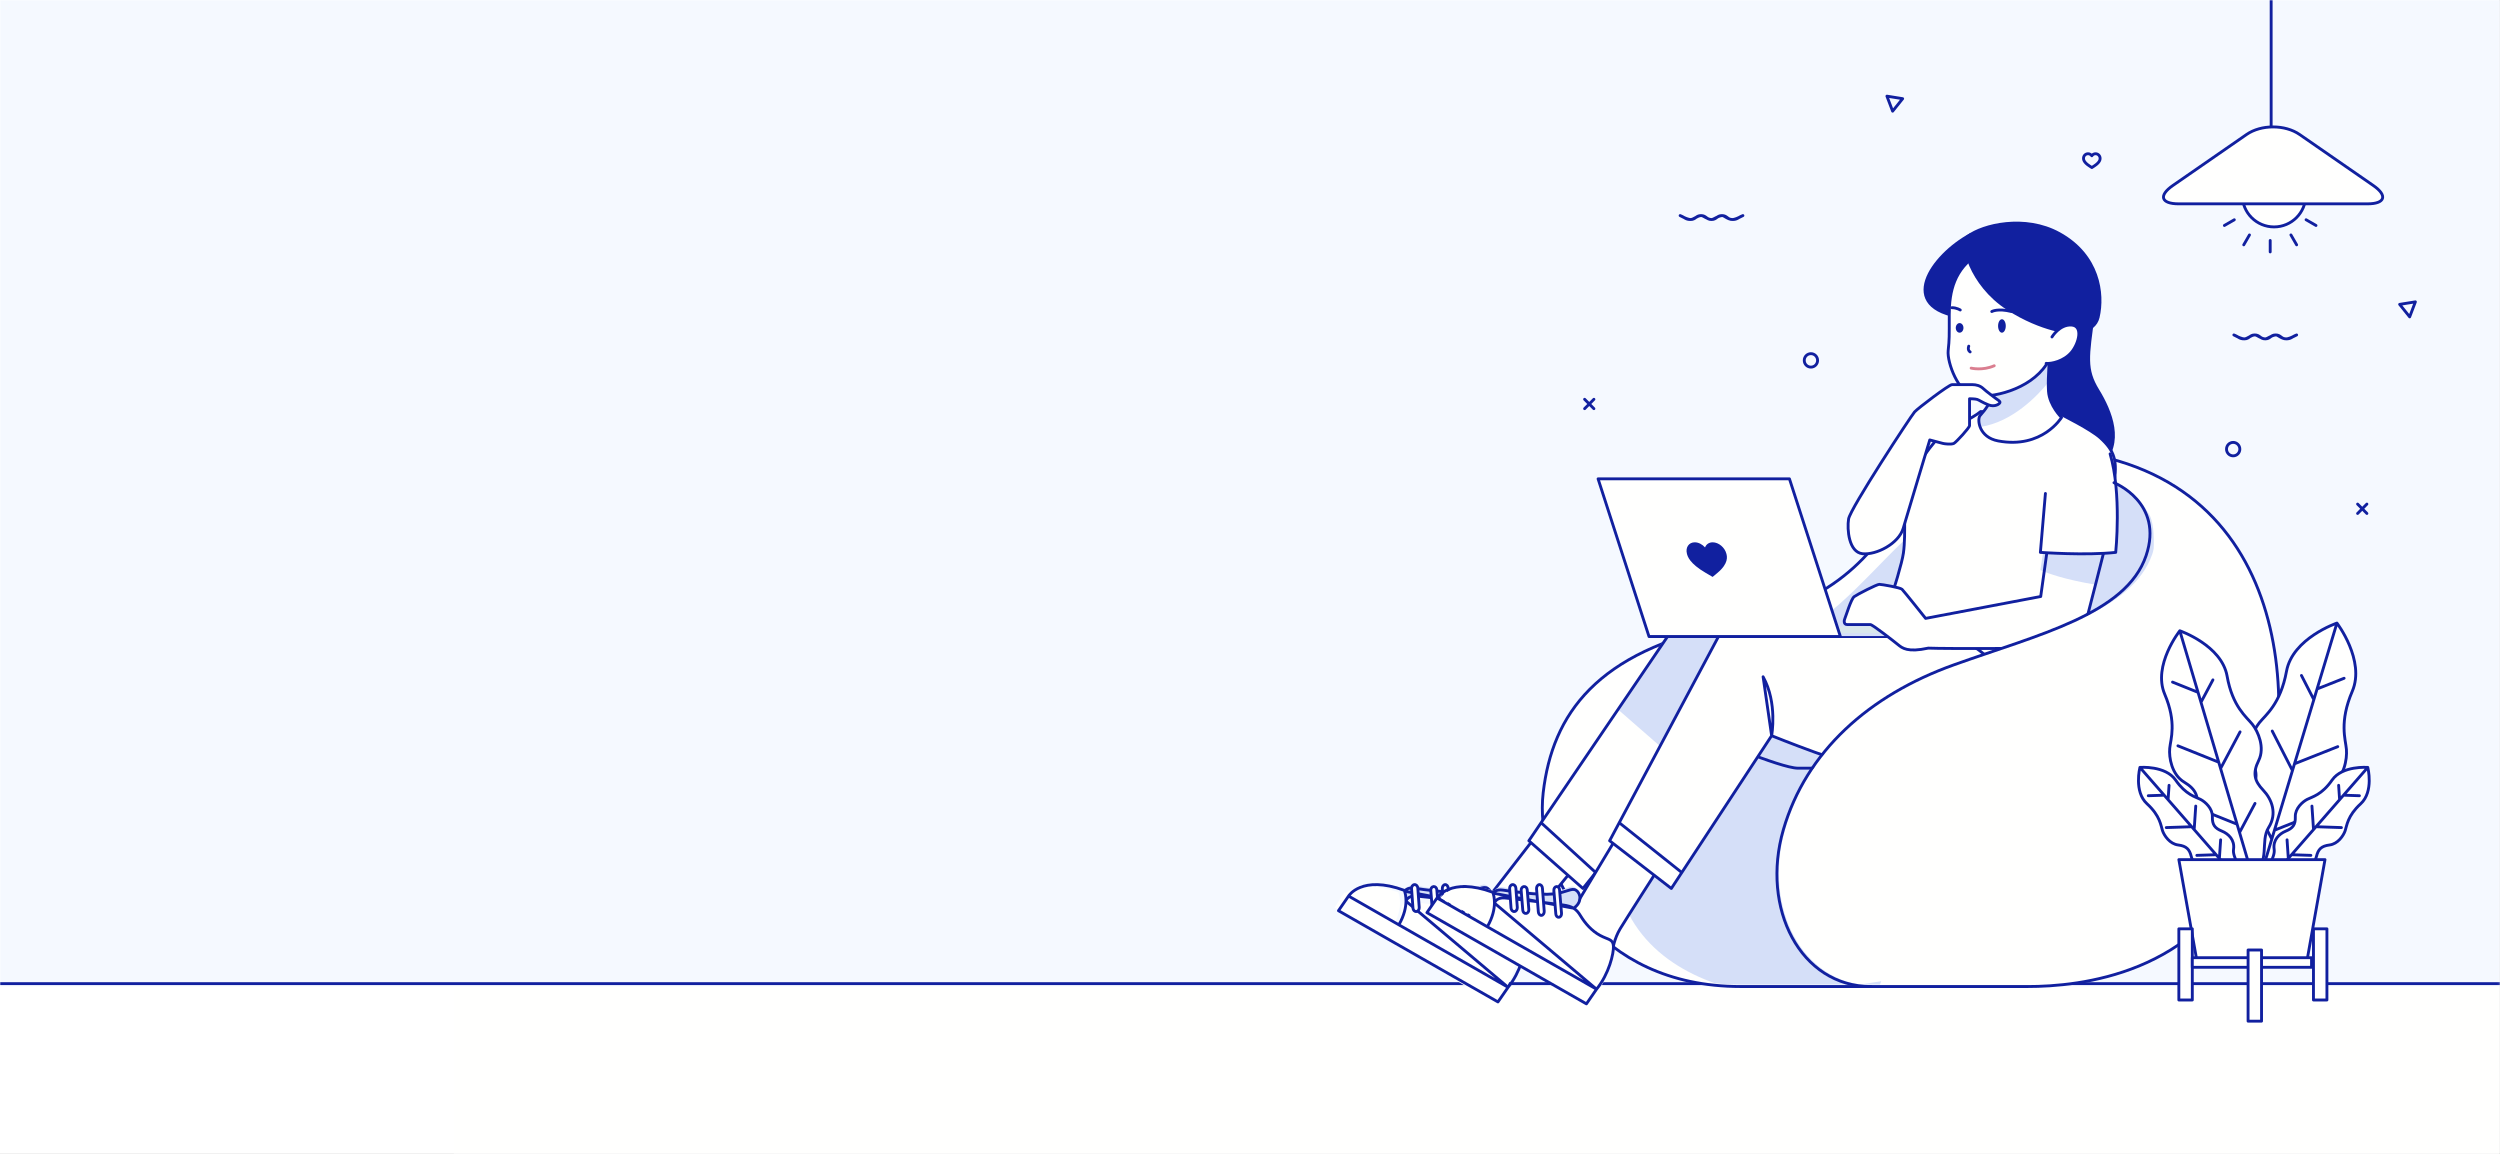 <?xml version="1.0" encoding="UTF-8"?>
<svg width="1300px" height="600px" viewBox="0 0 1300 600" version="1.1" xmlns="http://www.w3.org/2000/svg" xmlns:xlink="http://www.w3.org/1999/xlink">
    <rect x="0" y="0" width="1300" height="600" fill="#808080" stroke="none"/>
    <!-- Generator: Sketch 52.3 (67297) - http://www.bohemiancoding.com/sketch -->
    <title>landing-site-cover</title>
    <desc>Created with Sketch.</desc>
    <defs>
        <rect id="path-1" x="0" y="0" width="1299.9" height="600"></rect>
    </defs>
    <g id="Page-1" stroke="none" stroke-width="1" fill="none" fill-rule="evenodd">
        <g id="landing-site-cover">
            <g id="pic">
                <mask id="mask-2" fill="white">
                    <use xlink:href="#path-1"></use>
                </mask>
                <use id="Mask" fill="#FFFFFF" xlink:href="#path-1"></use>
                <g id="Group" mask="url(#mask-2)">
                    <g transform="translate(-140, -59.5)">
                        <path d="M1431.21,687.5 L388.792,687.5 C381.757,687.5 376,681.74 376,674.705 L376,15.295 C376,8.26 381.757,2.5 388.792,2.5 L1431.21,2.5 C1438.245,2.5 1444,8.26 1444,15.295 L1444,674.705 C1444,681.74 1438.245,687.5 1431.21,687.5 Z" id="Fill-4" stroke="none" fill="#FFFFFE" fill-rule="evenodd"></path>
                        <rect id="Rectangle" stroke="none" fill="#F5F9FF" fill-rule="evenodd" x="0" y="1.5" width="1445" height="571"></rect>
                        <polyline id="Stroke-5" stroke="#11209F" stroke-width="1.5" fill="none" stroke-linejoin="round" points="1444 571 961.176 571 1 571"></polyline>
                        <path d="M1226.369,295.604 C1186.438,288.269 1157.821,300.961 1135.497,320.489 C1113.17,340.019 1106.101,370.63 1038.254,384.463 C970.407,398.298 947.211,430.746 942.458,471.696 C937.704,512.647 969.85,572.5 1045.124,572.5 C1120.404,572.5 1166.94,572.5 1194.296,572.5 C1221.652,572.5 1283.287,566.2 1309.701,505.719 C1336.115,445.235 1339.576,316.394 1226.369,295.604" id="Fill-6" stroke="none" fill="#FFFFFE" fill-rule="evenodd"></path>
                        <path d="M1257.631,327.071 C1250.61,315.762 1246.564,311.732 1230.361,307.968 C1214.155,304.206 1154.378,324.115 1139.813,332.894 C1125.25,341.673 1103.723,371.773 1078.24,387.477 C1052.754,403.183 990.142,414.313 980.164,484.127 C972.78,535.801 1001.788,560.207 1031.66,570.764 C1036.168,571.239 1040.845,571.5 1045.709,571.5 C1073.388,571.5 1097.169,571.5 1117.558,571.5 C1125.274,548.831 1147.384,510.573 1194.442,470.33 C1259.463,414.73 1264.654,338.381 1257.631,327.071" id="Fill-7" stroke="none" fill="#D5DFF8" fill-rule="evenodd"></path>
                        <path d="M1226.369,295.604 C1186.438,288.269 1157.821,300.961 1135.497,320.489 C1113.17,340.019 1106.101,370.63 1038.254,384.463 C970.407,398.298 947.211,430.746 942.458,471.696 C937.704,512.647 969.85,572.5 1045.124,572.5 C1120.404,572.5 1166.94,572.5 1194.296,572.5 C1221.652,572.5 1283.287,566.2 1309.701,505.719 C1336.115,445.235 1339.576,316.394 1226.369,295.604 Z" id="Stroke-8" stroke="#11209F" stroke-width="1.5" fill="none" stroke-linecap="round" stroke-linejoin="round"></path>
                        <path d="M939.271,493.5 L909,532.662 L912.425,546.647 L927.141,553.5 C927.141,553.5 928.854,547.635 932.894,542.45 C936.931,537.262 959,510.161 959,510.161 L939.271,493.5" id="Fill-9" stroke="none" fill="#FFFFFE" fill-rule="evenodd"></path>
                        <path d="M939.271,493.5 L909,532.662 L912.425,546.647 L927.141,553.5 C927.141,553.5 928.854,547.635 932.894,542.45 C936.931,537.262 959,510.161 959,510.161 L939.271,493.5 Z" id="Stroke-10" stroke="#11209F" stroke-width="1.5" fill="none" stroke-linecap="round" stroke-linejoin="round"></path>
                        <polyline id="Fill-11" stroke="none" fill="#FFFFFE" fill-rule="evenodd" points="921 572.617 915.808 580.5 834 531.388 839.19 523.5 864.976 538.994 921 572.617"></polyline>
                        <path d="M901.382,522.42 C908.433,521.461 910.863,518.179 913.124,520.084 C915.407,522.028 916.282,527.826 911.785,531.5 C910.473,530.486 908.844,529.858 906.461,529.44 C901.506,528.513 881.451,525.433 876.98,524.956 C872.508,524.477 871.706,528.215 871.706,528.215 C871.73,525.047 871.266,522.867 871,521.882 C871,521.882 872.168,519.161 876.127,519.968 C880.064,520.774 894.358,523.346 901.382,522.42" id="Fill-12" stroke="none" fill="#D5DFF8" fill-rule="evenodd"></path>
                        <path d="M873.91,528.536 C878.386,528.936 898.467,531.525 903.429,532.304 C905.815,532.655 907.446,533.183 908.76,534.036 C910.198,534.94 911.244,536.246 912.386,538.253 C914.603,542.122 917.937,546.19 922.196,548.624 C926.451,551.059 928.739,550.509 928.987,554.348 C929.206,558.19 926.722,569.34 920.418,577.5 L865,543.982 C867.8,538.858 868.579,534.488 868.629,531.275 C868.629,531.275 869.431,528.133 873.91,528.536" id="Fill-13" stroke="none" fill="#FFFFFE" fill-rule="evenodd"></path>
                        <path d="M867.247,523.954 C867.53,524.759 868.024,526.542 867.999,529.134 C867.946,532.261 867.117,536.513 864.138,541.5 L837,526.468 C837,526.468 843.994,515.326 867.067,523.49 C867.067,523.49 867.143,523.66 867.247,523.954" id="Fill-14" stroke="none" fill="#FFFFFE" fill-rule="evenodd"></path>
                        <path d="M924.204,572.886 L867.405,540.409 L841.261,525.442 L836,533.061 L918.94,580.5 L924.204,572.886 Z M841.261,525.442 C841.261,525.442 847.999,514.349 870.226,522.477 C870.226,522.477 870.299,522.646 870.399,522.939 C870.672,523.741 871.148,525.516 871.124,528.096 C871.073,531.21 870.275,535.444 867.405,540.409 L841.261,525.442 Z M871.124,528.096 C871.124,528.096 871.946,525.052 876.536,525.442 C881.124,525.83 901.706,528.339 906.792,529.094 C909.237,529.434 910.909,529.946 912.256,530.772 C913.73,531.648 914.801,532.914 915.972,534.858 C918.244,538.607 921.661,542.549 926.027,544.907 C930.387,547.266 932.733,546.733 932.986,550.453 C933.211,554.176 930.666,564.979 924.204,572.886 L871.124,528.096 Z M870.399,522.939 C870.399,522.939 871.597,520.723 875.66,521.38 C879.702,522.036 894.37,524.131 901.579,523.376 C908.815,522.596 911.309,519.923 913.63,521.475 C915.972,523.058 916.87,527.78 912.256,530.772 L870.399,522.939 Z" id="Stroke-15" stroke="#11209F" stroke-width="1.5" fill="none" stroke-linecap="round" stroke-linejoin="round"></path>
                        <path d="M877.994,531.36 C878.072,532.441 877.407,533.397 876.509,533.492 C875.609,533.587 874.815,532.788 874.739,531.702 L874.007,521.64 C873.926,520.556 874.591,519.603 875.489,519.508 C876.389,519.413 877.183,520.214 877.262,521.293 L877.994,531.36" id="Fill-16" stroke="none" fill="#FFFFFE" fill-rule="evenodd"></path>
                        <path d="M877.994,531.36 C878.072,532.441 877.407,533.397 876.509,533.492 C875.609,533.587 874.815,532.788 874.739,531.702 L874.007,521.64 C873.926,520.556 874.591,519.603 875.489,519.508 C876.389,519.413 877.183,520.214 877.262,521.293 L877.994,531.36 Z" id="Stroke-17" stroke="#11209F" stroke-width="1.5" fill="none" stroke-linecap="round" stroke-linejoin="round"></path>
                        <path d="M887.994,532.481 C888.07,533.501 887.427,534.404 886.558,534.494 C885.684,534.578 884.914,533.826 884.84,532.805 L884.006,522.517 C883.928,521.496 884.571,520.601 885.443,520.506 C886.313,520.422 887.082,521.174 887.158,522.193 L887.994,532.481" id="Fill-18" stroke="none" fill="#FFFFFE" fill-rule="evenodd"></path>
                        <path d="M887.994,532.481 C888.07,533.501 887.427,534.404 886.558,534.494 C885.684,534.578 884.914,533.826 884.84,532.805 L884.006,522.517 C883.928,521.496 884.571,520.601 885.443,520.506 C886.313,520.422 887.082,521.174 887.158,522.193 L887.994,532.481 Z" id="Stroke-19" stroke="#11209F" stroke-width="1.5" fill="none" stroke-linecap="round" stroke-linejoin="round"></path>
                        <path d="M893.994,533.322 C894.066,534.425 893.443,535.398 892.6,535.492 C891.755,535.589 891.009,534.773 890.937,533.673 L890.006,521.68 C889.93,520.577 890.553,519.606 891.399,519.507 C892.244,519.413 892.99,520.229 893.062,521.329 L893.994,533.322" id="Fill-20" stroke="none" fill="#FFFFFE" fill-rule="evenodd"></path>
                        <path d="M893.994,533.322 C894.066,534.425 893.443,535.398 892.6,535.492 C891.755,535.589 891.009,534.773 890.937,533.673 L890.006,521.68 C889.93,520.577 890.553,519.606 891.399,519.507 C892.244,519.413 892.99,520.229 893.062,521.329 L893.994,533.322 Z" id="Stroke-21" stroke="#11209F" stroke-width="1.5" fill="none" stroke-linecap="round" stroke-linejoin="round"></path>
                        <path d="M903.994,534.435 C904.066,535.476 903.461,536.401 902.641,536.492 C901.823,536.586 901.1,535.813 901.03,534.765 L900.006,522.567 C899.934,521.521 900.539,520.599 901.359,520.507 C902.177,520.418 902.9,521.189 902.972,522.232 L903.994,534.435" id="Fill-22" stroke="none" fill="#FFFFFE" fill-rule="evenodd"></path>
                        <path d="M903.994,534.435 C904.066,535.476 903.461,536.401 902.641,536.492 C901.823,536.586 901.1,535.813 901.03,534.765 L900.006,522.567 C899.934,521.521 900.539,520.599 901.359,520.507 C902.177,520.418 902.9,521.189 902.972,522.232 L903.994,534.435 Z" id="Stroke-23" stroke="#11209F" stroke-width="1.5" fill="none" stroke-linecap="round" stroke-linejoin="round"></path>
                        <path d="M1007.128,390.5 L935,496.69 L963.128,521.5 L1026.811,442.07 C1026.811,442.07 1065.764,458.956 1074.988,458.956 C1084.207,458.956 1117.108,458.956 1121.508,458.956 C1125.909,458.956 1143.742,456.002 1150.371,437.692 C1153.715,428.439 1158.908,405.225 1129.478,390.5 L1007.128,390.5" id="Fill-24" stroke="none" fill="#FFFFFE" fill-rule="evenodd"></path>
                        <path d="M1129.464,389.5 L1007.037,389.5 L981,428.114 L1014.267,457.141 L1026.732,441.48 C1026.732,441.48 1065.71,458.5 1074.94,458.5 C1084.164,458.5 1117.086,458.5 1121.489,458.5 C1125.892,458.5 1143.736,455.523 1150.37,437.067 C1153.715,427.741 1158.912,404.342 1129.464,389.5" id="Fill-25" stroke="none" fill="#D5DFF8" fill-rule="evenodd"></path>
                        <path d="M1007.128,390.5 L935,496.69 L963.128,521.5 L1026.811,442.07 C1026.811,442.07 1065.764,458.956 1074.988,458.956 C1084.207,458.956 1117.108,458.956 1121.508,458.956 C1125.909,458.956 1143.742,456.002 1150.371,437.692 C1153.715,428.439 1158.908,405.225 1129.478,390.5 L1007.128,390.5 Z M1026.811,442.07 C1026.811,442.07 1032.511,425.029 1027.012,411.424 L1026.811,442.07 Z M941.375,487.305 L969.767,513.22 L941.375,487.305 Z" id="Stroke-26" stroke="#11209F" stroke-width="1.5" fill="none" stroke-linecap="round" stroke-linejoin="round"></path>
                        <path d="M1228.542,223.16 C1225.6,244.898 1224.2,251.541 1230.878,262.448 C1237.549,273.359 1244.535,289.959 1232.271,301.5 L1175,301.5 L1175,221.5 L1228.542,223.16" id="Fill-27" stroke="none" fill="#11209F" fill-rule="evenodd"></path>
                        <path d="M1228.542,223.16 C1225.6,244.898 1224.2,251.541 1230.878,262.448 C1237.549,273.359 1244.535,289.959 1232.271,301.5 L1175,301.5 L1175,221.5 L1228.542,223.16 Z" id="Stroke-28" stroke="#11209F" stroke-width="1.5" fill="none" stroke-linecap="round" stroke-linejoin="round"></path>
                        <path d="M1169.94,273.5 C1166.097,276.88 1153.071,282.95 1150.213,284.868 C1147.353,286.785 1133.268,304.899 1131.363,312.888 C1129.457,320.878 1131.258,336.647 1129.775,347.088 C1128.294,357.528 1114,398.548 1114,398.548 L1184.518,438.5 C1184.518,438.5 1188.655,424.648 1189.497,413.357 C1190.347,402.065 1193.098,392.473 1201.784,380.754 C1210.465,369.035 1237.099,323.596 1239.16,311.452 C1241.228,299.305 1239.701,294.032 1232.066,287.105 C1227.264,282.747 1212.264,275.281 1212.264,275.281 L1169.94,273.5" id="Fill-29" stroke="none" fill="#FFFFFE" fill-rule="evenodd"></path>
                        <path d="M1169.94,273.5 C1166.097,276.88 1153.071,282.95 1150.213,284.868 C1147.353,286.785 1133.268,304.899 1131.363,312.888 C1129.457,320.878 1131.258,336.647 1129.775,347.088 C1128.294,357.528 1114,398.548 1114,398.548 L1184.518,438.5 C1184.518,438.5 1188.655,424.648 1189.497,413.357 C1190.347,402.065 1193.098,392.473 1201.784,380.754 C1210.465,369.035 1237.099,323.596 1239.16,311.452 C1241.228,299.305 1239.701,294.032 1232.066,287.105 C1227.264,282.747 1212.264,275.281 1212.264,275.281 L1169.94,273.5 Z" id="Stroke-30" stroke="#11209F" stroke-width="1.5" fill="none" stroke-linecap="round" stroke-linejoin="round"></path>
                        <path d="M981.528,493.5 L958,532.662 L963.34,546.647 L978.546,553.5 C978.546,553.5 979.347,547.635 982.494,542.45 C985.636,537.262 1003,510.161 1003,510.161 L981.528,493.5" id="Fill-31" stroke="none" fill="#FFFFFE" fill-rule="evenodd"></path>
                        <path d="M981.528,493.5 L958,532.662 L963.34,546.647 L978.546,553.5 C978.546,553.5 979.347,547.635 982.494,542.45 C985.636,537.262 1003,510.161 1003,510.161 L981.528,493.5 Z" id="Stroke-32" stroke="#11209F" stroke-width="1.5" fill="none" stroke-linecap="round" stroke-linejoin="round"></path>
                        <polyline id="Fill-33" stroke="none" fill="#FFFFFE" fill-rule="evenodd" transform="translate(925.912, 554.136) rotate(-1) translate(-925.912, -554.136) " points="969.261 574.646 964.09 582.488 882.562 533.631 887.733 525.785 913.429 541.198 969.261 574.646"></polyline>
                        <path d="M947.386,523.42 C954.431,522.461 956.864,519.179 959.123,521.084 C961.406,523.028 962.284,528.826 957.784,532.5 C956.474,531.486 954.843,530.858 952.46,530.44 C947.504,529.513 927.451,526.433 922.978,525.956 C918.505,525.477 917.706,529.215 917.706,529.215 C917.73,526.047 917.266,523.867 917,522.882 C917,522.882 918.168,520.161 922.129,520.968 C926.067,521.774 940.359,524.346 947.386,523.42" id="Fill-34" stroke="none" fill="#D5DFF8" fill-rule="evenodd"></path>
                        <path d="M923.91,526.536 C928.388,526.936 948.467,529.525 953.429,530.304 C955.815,530.655 957.448,531.183 958.76,532.036 C960.196,532.94 961.243,534.246 962.386,536.253 C964.605,540.122 967.939,544.19 972.194,546.624 C976.453,549.059 978.741,548.509 978.986,552.348 C979.208,556.19 976.725,567.34 970.417,575.5 L915,541.982 C917.805,536.858 918.581,532.488 918.631,529.275 C918.631,529.275 919.431,526.133 923.91,526.536" id="Fill-35" stroke="none" fill="#FFFFFE" fill-rule="evenodd"></path>
                        <path d="M919.247,523.954 C919.53,524.759 920.024,526.542 919.999,529.134 C919.946,532.261 919.12,536.513 916.136,541.5 L889,526.468 C889,526.468 895.994,515.326 919.064,523.49 C919.064,523.49 919.143,523.66 919.247,523.954" id="Fill-36" stroke="none" fill="#FFFFFE" fill-rule="evenodd"></path>
                        <path d="M970.203,573.886 L913.403,541.409 L887.261,526.442 L882,534.061 L964.942,581.5 L970.203,573.886 Z M887.261,526.442 C887.261,526.442 893.999,515.349 916.224,523.477 C916.224,523.477 916.3,523.646 916.4,523.939 C916.673,524.741 917.149,526.516 917.125,529.096 C917.073,532.21 916.278,536.444 913.403,541.409 L887.261,526.442 Z M917.125,529.096 C917.125,529.096 917.945,526.052 922.535,526.442 C927.125,526.83 947.705,529.339 952.791,530.094 C955.236,530.434 956.91,530.946 958.255,531.772 C959.727,532.648 960.8,533.914 961.972,535.858 C964.246,539.607 967.663,543.549 972.024,545.907 C976.39,548.266 978.735,547.733 978.986,551.453 C979.213,555.176 976.668,565.979 970.203,573.886 L917.125,529.096 Z M916.4,523.939 C916.4,523.939 917.598,521.723 921.664,522.38 C925.705,523.036 940.372,525.131 947.583,524.376 C954.814,523.596 957.311,520.923 959.629,522.475 C961.972,524.058 962.872,528.78 958.255,531.772 L916.4,523.939 Z" id="Stroke-37" stroke="#11209F" stroke-width="1.5" fill="none" stroke-linecap="round" stroke-linejoin="round"></path>
                        <path d="M928.994,531.36 C929.071,532.441 928.407,533.397 927.508,533.492 C926.609,533.587 925.817,532.788 925.74,531.702 L925.007,521.64 C924.926,520.556 925.593,519.603 926.493,519.508 C927.39,519.413 928.18,520.214 928.26,521.293 L928.994,531.36" id="Fill-38" stroke="none" fill="#FFFFFE" fill-rule="evenodd"></path>
                        <path d="M928.994,531.36 C929.071,532.441 928.407,533.397 927.508,533.492 C926.609,533.587 925.817,532.788 925.74,531.702 L925.007,521.64 C924.926,520.556 925.593,519.603 926.493,519.508 C927.39,519.413 928.18,520.214 928.26,521.293 L928.994,531.36 Z" id="Stroke-39" stroke="#11209F" stroke-width="1.5" fill="none" stroke-linecap="round" stroke-linejoin="round"></path>
                        <path d="M934.994,532.481 C935.072,533.501 934.429,534.404 933.557,534.494 C932.686,534.578 931.918,533.826 931.842,532.805 L931.006,522.517 C930.928,521.496 931.573,520.601 932.443,520.506 C933.314,520.422 934.084,521.174 934.158,522.193 L934.994,532.481" id="Fill-40" stroke="none" fill="#FFFFFE" fill-rule="evenodd"></path>
                        <path d="M934.994,532.481 C935.072,533.501 934.429,534.404 933.557,534.494 C932.686,534.578 931.918,533.826 931.842,532.805 L931.006,522.517 C930.928,521.496 931.573,520.601 932.443,520.506 C933.314,520.422 934.084,521.174 934.158,522.193 L934.994,532.481 Z" id="Stroke-41" stroke="#11209F" stroke-width="1.5" fill="none" stroke-linecap="round" stroke-linejoin="round"></path>
                        <path d="M942.994,533.322 C943.068,534.425 942.443,535.398 941.6,535.492 C940.755,535.589 940.007,534.773 939.933,533.673 L939.006,521.68 C938.93,520.577 939.553,519.606 940.398,519.507 C941.242,519.413 941.987,520.229 942.059,521.329 L942.994,533.322" id="Fill-42" stroke="none" fill="#FFFFFE" fill-rule="evenodd"></path>
                        <path d="M942.994,533.322 C943.068,534.425 942.443,535.398 941.6,535.492 C940.755,535.589 940.007,534.773 939.933,533.673 L939.006,521.68 C938.93,520.577 939.553,519.606 940.398,519.507 C941.242,519.413 941.987,520.229 942.059,521.329 L942.994,533.322 Z" id="Stroke-43" stroke="#11209F" stroke-width="1.5" fill="none" stroke-linecap="round" stroke-linejoin="round"></path>
                        <path d="M951.994,534.435 C952.068,535.476 951.461,536.401 950.64,536.492 C949.82,536.586 949.099,535.813 949.027,534.765 L948.006,522.567 C947.934,521.521 948.54,520.599 949.36,520.507 C950.179,520.418 950.899,521.189 950.972,522.232 L951.994,534.435" id="Fill-44" stroke="none" fill="#FFFFFE" fill-rule="evenodd"></path>
                        <path d="M951.994,534.435 C952.068,535.476 951.461,536.401 950.64,536.492 C949.82,536.586 949.099,535.813 949.027,534.765 L948.006,522.567 C947.934,521.521 948.54,520.599 949.36,520.507 C950.179,520.418 950.899,521.189 950.972,522.232 L951.994,534.435 Z" id="Stroke-45" stroke="#11209F" stroke-width="1.5" fill="none" stroke-linecap="round" stroke-linejoin="round"></path>
                        <path d="M1033.612,390.5 L977,496.69 L1009.096,521.5 L1061.247,442.07 C1061.247,442.07 1103.054,458.956 1112.345,458.956 C1121.634,458.956 1154.786,458.956 1159.22,458.956 C1163.654,458.956 1181.177,456.002 1185.081,437.692 C1187.059,428.439 1188.779,405.225 1156.896,390.5 L1033.612,390.5" id="Fill-46" stroke="none" fill="#FFFFFE" fill-rule="evenodd"></path>
                        <path d="M1033.612,390.5 L977,496.69 L1009.096,521.5 L1061.247,442.07 C1061.247,442.07 1103.054,458.956 1112.345,458.956 C1121.634,458.956 1154.786,458.956 1159.22,458.956 C1163.654,458.956 1181.177,456.002 1185.081,437.692 C1187.059,428.439 1188.779,405.225 1156.896,390.5 L1033.612,390.5 Z M1061.247,442.07 C1061.247,442.07 1064.415,425.029 1056.813,411.424 L1061.247,442.07 Z M982.005,487.305 L1014.535,513.22 L982.005,487.305 Z" id="Stroke-47" stroke="#11209F" stroke-width="1.5" fill="none" stroke-linecap="round" stroke-linejoin="round"></path>
                        <path d="M1206.054,242.5 C1206.054,242.5 1204.7,255.541 1205.219,263.009 C1205.741,270.479 1212,276.578 1212,276.578 C1212,276.578 1201.988,293.094 1179.032,288.782 C1169.07,286.911 1168.08,277.841 1169.539,275.739 C1171,273.636 1179.869,266.836 1179.869,242.5 L1206.054,242.5" id="Fill-48" stroke="none" fill="#FFFFFE" fill-rule="evenodd"></path>
                        <path d="M1205.049,258.412 C1205.087,251.213 1206,242.5 1206,242.5 L1179.848,242.5 C1179.848,266.551 1170.99,273.271 1169.531,275.349 C1168.836,276.341 1168.714,278.895 1169.834,281.5 C1186.589,278.917 1199.541,265.228 1205.049,258.412" id="Fill-49" stroke="none" fill="#D5DFF8" fill-rule="evenodd"></path>
                        <path d="M1206.054,242.5 C1206.054,242.5 1204.7,255.541 1205.219,263.009 C1205.741,270.479 1212,276.578 1212,276.578 C1212,276.578 1201.988,293.094 1179.032,288.782 C1169.07,286.911 1168.08,277.841 1169.539,275.739 C1171,273.636 1179.869,266.836 1179.869,242.5 L1206.054,242.5 Z" id="Stroke-50" stroke="#11209F" stroke-width="1.5" fill="none" stroke-linecap="round" stroke-linejoin="round"></path>
                        <path d="M1160.905,224.5 L1172,224.5 L1172,181.5 L1164.657,181.5 C1144.608,192.238 1125.143,219.77 1160.905,224.5 Z" id="Fill-51" stroke="none" fill="#11209F" fill-rule="evenodd"></path>
                        <path d="M1164.657,181.5 C1144.608,192.238 1125.143,219.77 1160.905,224.5 L1172,224.5 L1172,181.5 L1164.657,181.5 Z" id="Stroke-52" stroke="#11209F" stroke-width="1.5" fill="none" stroke-linecap="round" stroke-linejoin="round"></path>
                        <path d="M1168.839,191.326 C1156.281,199.341 1153.61,210.839 1153.61,223.015 C1153.61,235.193 1153.689,235.584 1153.047,241.828 C1152.405,248.072 1158.464,263.967 1166.328,265.232 C1175.306,266.676 1195.374,262.433 1204.193,248.931 C1214.132,245.808 1222.179,238.02 1222.978,217.866 C1223.941,193.514 1193.13,175.825 1168.839,191.326" id="Fill-53" stroke="none" fill="#FFFFFE" fill-rule="evenodd"></path>
                        <path d="M1168.839,191.326 C1156.281,199.341 1153.61,210.839 1153.61,223.015 C1153.61,235.193 1153.689,235.584 1153.047,241.828 C1152.405,248.072 1158.464,263.967 1166.328,265.232 C1175.306,266.676 1195.374,262.433 1204.193,248.931 C1214.132,245.808 1222.179,238.02 1222.978,217.866 C1223.941,193.514 1193.13,175.825 1168.839,191.326 Z" id="Stroke-54" stroke="#11209F" stroke-width="1.5" fill="none" stroke-linecap="round" stroke-linejoin="round"></path>
                        <path d="M1163.333,182.353 C1159.144,185.535 1164.507,207.367 1183.983,219.982 C1201.949,231.621 1217.191,232.494 1217.191,232.494 C1217.191,232.494 1229.037,233.008 1231.024,224.511 C1233.898,212.22 1231.343,192.272 1210.803,180.949 C1192.889,171.073 1170.997,176.531 1163.333,182.353" id="Fill-55" stroke="none" fill="#11209F" fill-rule="evenodd"></path>
                        <path d="M1163.333,182.353 C1159.144,185.535 1164.507,207.367 1183.983,219.982 C1201.949,231.621 1217.191,232.494 1217.191,232.494 C1217.191,232.494 1229.037,233.008 1231.024,224.511 C1233.898,212.22 1231.343,192.272 1210.803,180.949 C1192.889,171.073 1170.997,176.531 1163.333,182.353 Z" id="Stroke-56" stroke="#11209F" stroke-width="1.5" fill="none" stroke-linecap="round" stroke-linejoin="round"></path>
                        <path d="M1207.027,234.715 C1207.027,234.715 1210.937,228.141 1217.154,228.515 C1223.374,228.888 1221.061,238.079 1217.154,242.71 C1213.247,247.341 1206.708,248.759 1204,248.462 C1204,248.462 1203.92,241.664 1207.027,234.715" id="Fill-57" stroke="none" fill="#FFFFFE" fill-rule="evenodd"></path>
                        <path d="M1207.027,234.715 C1207.027,234.715 1210.937,228.141 1217.154,228.515 C1223.374,228.888 1221.061,238.079 1217.154,242.71 C1213.247,247.341 1206.708,248.759 1204,248.462" id="Stroke-58" stroke="#11209F" stroke-width="1.5" fill="none" stroke-linecap="round" stroke-linejoin="round"></path>
                        <path d="M1183,229 C1183,230.934 1182.104,232.5 1180.998,232.5 C1179.896,232.5 1179,230.934 1179,229 C1179,227.069 1179.896,225.5 1180.998,225.5 C1182.104,225.5 1183,227.069 1183,229" id="Fill-59" stroke="none" fill="#11209F" fill-rule="evenodd"></path>
                        <path d="M1161,230 C1161,231.382 1160.104,232.5 1158.999,232.5 C1157.893,232.5 1157,231.382 1157,230 C1157,228.62 1157.893,227.5 1158.999,227.5 C1160.104,227.5 1161,228.62 1161,230" id="Fill-60" stroke="none" fill="#11209F" fill-rule="evenodd"></path>
                        <path d="M1164.473,242.5 C1164.473,242.5 1162.969,241.736 1163.753,239.5" id="Stroke-61" stroke="#11209F" stroke-width="1.5" fill="none" stroke-linecap="round" stroke-linejoin="round"></path>
                        <path d="M1165,250.928 C1165,250.928 1170.883,252.368 1177,249.686" id="Stroke-62" stroke="#DA7E8F" stroke-width="1.5" fill="none" stroke-linecap="round" stroke-linejoin="round"></path>
                        <path d="M1175.726,221.5 C1175.726,221.5 1178.785,219.689 1186,221.5 M1159.328,220.697 C1159.328,220.697 1157.464,219.497 1155,219.5" id="Stroke-63" stroke="#11209F" stroke-width="1.5" fill="none" stroke-linecap="round" stroke-linejoin="round"></path>
                        <path d="M1155.062,259.5 C1155.062,259.5 1163.327,259.5 1165.508,259.5 C1167.691,259.5 1169.722,260.071 1171.325,261.585 C1172.927,263.096 1176.831,265.911 1177.738,266.642 C1178.647,267.374 1180.195,268.101 1179.98,268.832 C1179.769,269.564 1177.296,271.307 1174.042,270.045 C1170.791,268.78 1169.242,267.58 1168.171,267.216 C1167.103,266.853 1164.162,266.853 1164.162,266.853 C1164.162,266.853 1164.162,279.786 1164.162,280.826 C1164.162,281.869 1157.272,289.382 1156.042,290.058 C1154.812,290.735 1151.07,290.319 1150.215,290.058 C1149.359,289.795 1143.483,288.267 1143.483,288.267 C1143.483,288.267 1132.045,326.145 1129.695,334.174 C1127.34,342.203 1115.691,348.181 1108.531,347.437 C1101.368,346.689 1100.405,334.798 1101.261,329.375 C1102.118,323.954 1133.863,275.623 1135.571,273.713 C1137.281,271.805 1153.491,259.5 1155.062,259.5" id="Fill-64" stroke="none" fill="#FFFFFE" fill-rule="evenodd"></path>
                        <path d="M1155.062,259.5 C1155.062,259.5 1163.327,259.5 1165.508,259.5 C1167.691,259.5 1169.722,260.071 1171.325,261.585 C1172.927,263.096 1176.831,265.911 1177.738,266.642 C1178.647,267.374 1180.195,268.101 1179.98,268.832 C1179.769,269.564 1177.296,271.307 1174.042,270.045 C1170.791,268.78 1169.242,267.58 1168.171,267.216 C1167.103,266.853 1164.162,266.853 1164.162,266.853 C1164.162,266.853 1164.162,279.786 1164.162,280.826 C1164.162,281.869 1157.272,289.382 1156.042,290.058 C1154.812,290.735 1151.07,290.319 1150.215,290.058 C1149.359,289.795 1143.483,288.267 1143.483,288.267 C1143.483,288.267 1132.045,326.145 1129.695,334.174 C1127.34,342.203 1115.691,348.181 1108.531,347.437 C1101.368,346.689 1100.405,334.798 1101.261,329.375 C1102.118,323.954 1133.863,275.623 1135.571,273.713 C1137.281,271.805 1153.491,259.5 1155.062,259.5 Z" id="Stroke-65" stroke="#11209F" stroke-width="1.5" fill="none" stroke-linecap="round" stroke-linejoin="round"></path>
                        <polyline id="Fill-66" stroke="none" fill="#D9E7EC" fill-rule="evenodd" points="1145.144 384.5 1090 384.5 1094.858 389.5 1150 389.5 1145.144 384.5"></polyline>
                        <polygon id="Stroke-67" stroke="#D5DFF8" stroke-width="1.5" fill="none" stroke-linecap="round" stroke-linejoin="round" points="1145.144 384.5 1090 384.5 1094.858 389.5 1150 389.5"></polygon>
                        <polyline id="Fill-68" stroke="none" fill="#FFFFFE" fill-rule="evenodd" points="1097 390.5 997.483 390.5 971 308.5 1070.513 308.5 1097 390.5"></polyline>
                        <polygon id="Stroke-69" stroke="#11209F" stroke-width="1.5" fill="none" stroke-linecap="round" stroke-linejoin="round" points="1097 390.5 997.483 390.5 971 308.5 1070.513 308.5"></polygon>
                        <path d="M1030.561,359.5 L1026.989,357.41 C1018.487,352.446 1017.56,348.818 1017.205,347.452 C1016.364,344.167 1018.184,341.5 1021.276,341.5 C1023.223,341.5 1025.209,342.56 1026.623,344.164 C1027.216,342.56 1028.658,341.5 1030.603,341.5 C1033.695,341.5 1036.887,344.167 1037.728,347.452 C1038.08,348.818 1039.01,352.446 1033.064,357.41 L1030.561,359.5" id="Fill-70" stroke="none" fill="#11209F" fill-rule="evenodd"></path>
                        <path d="M1204.974,342.5 L1201.165,369.685 L1141.321,381.06 C1141.321,381.06 1129.973,366.8 1129.039,365.919 C1128.108,365.037 1118.469,363.357 1117.227,363.357 C1115.982,363.357 1105.802,368.564 1104.168,369.764 C1102.538,370.966 1099.815,380.098 1099.352,381.06 C1098.884,382.023 1098.573,384.266 1100.516,384.266 C1102.462,384.266 1111.397,384.266 1112.563,384.266 C1113.73,384.266 1124.846,392.996 1127.022,394.76 C1129.198,396.523 1131.916,398.847 1142.718,396.523 C1151.888,396.924 1200.904,396.66 1208.366,396.444 C1215.826,396.229 1221.527,394.737 1223.497,387.472 C1225.464,380.206 1235,342.5 1235,342.5 L1204.974,342.5" id="Fill-71" stroke="none" fill="#FFFFFE" fill-rule="evenodd"></path>
                        <path d="M1201,355.937 C1205.094,357.756 1213.781,360.879 1229.478,363.5 C1232.351,353.121 1235,343.5 1235,343.5 L1202.897,343.5 L1201,355.937" id="Fill-72" stroke="none" fill="#D5DFF8" fill-rule="evenodd"></path>
                        <path d="M1204.974,342.5 L1201.165,369.685 L1141.321,381.06 C1141.321,381.06 1129.973,366.8 1129.039,365.919 C1128.108,365.037 1118.469,363.357 1117.227,363.357 C1115.982,363.357 1105.802,368.564 1104.168,369.764 C1102.538,370.966 1099.815,380.098 1099.352,381.06 C1098.884,382.023 1098.573,384.266 1100.516,384.266 C1102.462,384.266 1111.397,384.266 1112.563,384.266 C1113.73,384.266 1124.846,392.996 1127.022,394.76 C1129.198,396.523 1131.916,398.847 1142.718,396.523 C1151.888,396.924 1200.904,396.66 1208.366,396.444 C1215.826,396.229 1221.527,394.737 1223.497,387.472 C1225.464,380.206 1235,342.5 1235,342.5 L1204.974,342.5 Z" id="Stroke-73" stroke="#11209F" stroke-width="1.5" fill="none" stroke-linecap="round" stroke-linejoin="round"></path>
                        <path d="M1203.616,315.743 L1201,346.73 C1201,346.73 1224.731,348.463 1240.169,346.73 C1240.169,346.73 1243.353,315.741 1237.254,294.9 C1232.711,295.254 1205.353,288.982 1203.616,315.743" id="Fill-74" stroke="none" fill="#FFFFFE" fill-rule="evenodd"></path>
                        <path d="M1203.616,316.106 L1201,346.739 C1201,346.739 1224.731,348.452 1240.169,346.739 C1240.169,346.739 1243.353,316.103 1237.254,295.5" id="Stroke-75" stroke="#11209F" stroke-width="1.5" fill="none" stroke-linecap="round" stroke-linejoin="round"></path>
                        <path d="M1248.393,304.5 L1242.334,309.509 C1242.334,309.509 1268.747,319.78 1259.208,347.579 C1248.779,377.961 1202.598,388.646 1158.074,404.44 C1113.553,420.235 1080.345,449.501 1068.378,490.357 C1057.232,528.401 1074.577,566.448 1107.064,571.5 C1115.028,570.423 1253.8,547.426 1253.8,547.426 L1289.952,369.421 C1291.645,321.347 1248.393,304.5 1248.393,304.5" id="Fill-76" stroke="none" fill="#FFFFFE" fill-rule="evenodd"></path>
                        <path d="M1112.932,572.5 C1076.155,572.5 1055.507,531.735 1067.339,490.966 C1079.167,450.196 1111.988,420.991 1155.991,405.23 C1199.997,389.469 1245.64,378.808 1255.947,348.49 C1265.375,320.75 1239.27,310.5 1239.27,310.5" id="Stroke-77" stroke="#11209F" stroke-width="1.5" fill="none" stroke-linecap="round" stroke-linejoin="round"></path>
                        <path d="M1339,160.999 C1339,170.113 1331.613,177.5 1322.501,177.5 C1313.387,177.5 1306,170.113 1306,160.999 C1306,151.887 1313.387,144.5 1322.501,144.5 C1331.613,144.5 1339,151.887 1339,160.999" id="Fill-80" stroke="none" fill="#FFFFFE" fill-rule="evenodd"></path>
                        <path d="M1339,160.999 C1339,170.113 1331.613,177.5 1322.501,177.5 C1313.387,177.5 1306,170.113 1306,160.999 C1306,151.887 1313.387,144.5 1322.501,144.5 C1331.613,144.5 1339,151.887 1339,160.999 Z" id="Stroke-81" stroke="#11209F" stroke-width="1.5" fill="none" stroke-linejoin="round"></path>
                        <path d="M1320.501,184.547 L1320.501,190.5 M1331.276,181.661 L1334.249,186.814 M1339.163,173.773 L1344.317,176.749 M1342.05,162.999 L1348,162.999 M1339.163,152.224 L1344.317,149.248 M1331.276,144.337 L1334.249,139.183 M1320.501,141.453 L1320.501,135.5 M1309.724,144.337 L1306.751,139.183 M1301.837,152.227 L1296.686,149.248 M1298.95,163.001 L1293,162.999 M1301.839,173.776 L1296.686,176.749 M1309.724,181.663 L1306.751,186.814" id="Stroke-82" stroke="#11209F" stroke-width="1.5" fill="none" stroke-linecap="round" stroke-linejoin="round"></path>
                        <path d="M1321,0.5 L1321,125.5" id="Stroke-83" stroke="#11209F" stroke-width="1.5" fill="none" stroke-linejoin="round"></path>
                        <path d="M1272.958,165.5 C1263.691,165.5 1262.314,161.202 1269.901,155.952 L1308.206,129.438 C1315.793,124.187 1328.206,124.187 1335.793,129.438 L1374.099,155.952 C1381.686,161.202 1380.309,165.5 1371.044,165.5 L1272.958,165.5" id="Fill-84" stroke="none" fill="#FFFFFE" fill-rule="evenodd"></path>
                        <path d="M1272.958,165.5 C1263.691,165.5 1262.314,161.202 1269.901,155.952 L1308.206,129.438 C1315.793,124.187 1328.206,124.187 1335.793,129.438 L1374.099,155.952 C1381.686,161.202 1380.309,165.5 1371.044,165.5 L1272.958,165.5 Z" id="Stroke-85" stroke="#11209F" stroke-width="1.5" fill="none" stroke-linejoin="round"></path>
                        <path d="M1314.188,519.5 C1303.929,512.398 1310.135,500.679 1305.379,492.916 C1300.624,485.155 1303.682,477.189 1308.547,472.072 C1313.412,466.955 1314.61,462.756 1311.174,455.508 C1307.738,448.258 1311.613,439.402 1314.843,435.349 C1318.07,431.295 1325.842,425.715 1328.986,408.538 C1332.133,391.359 1355.208,383.5 1355.208,383.5 C1355.208,383.5 1370.056,402.922 1363.184,418.964 C1356.312,434.998 1359.686,443.98 1360.135,449.155 C1360.581,454.329 1358.908,463.858 1352.047,467.969 C1345.187,472.077 1343.863,476.24 1345.083,483.209 C1346.3,490.182 1344.447,498.513 1336.203,502.311 C1327.961,506.111 1326.649,519.323 1314.188,519.5" id="Fill-86" stroke="none" fill="#FFFFFE" fill-rule="evenodd"></path>
                        <path d="M1314.188,519.5 C1303.929,512.398 1310.135,500.679 1305.379,492.916 C1300.624,485.155 1303.682,477.189 1308.547,472.072 C1313.412,466.955 1314.61,462.756 1311.174,455.508 C1307.738,448.258 1311.613,439.402 1314.843,435.349 C1318.07,431.295 1325.842,425.715 1328.986,408.538 C1332.133,391.359 1355.208,383.5 1355.208,383.5 C1355.208,383.5 1370.056,402.922 1363.184,418.964 C1356.312,434.998 1359.686,443.98 1360.135,449.155 C1360.581,454.329 1358.908,463.858 1352.047,467.969 C1345.187,472.077 1343.863,476.24 1345.083,483.209 C1346.3,490.182 1344.447,498.513 1336.203,502.311 C1327.961,506.111 1326.649,519.323 1314.188,519.5 Z M1314.188,519.5 L1355.208,383.5 L1314.188,519.5 Z M1321.331,495.827 L1312.98,479.525 L1321.331,495.827 Z M1322.833,491.177 L1339.793,484.444 L1322.833,491.177 Z M1345.014,417.716 L1358.934,412.195 L1345.014,417.716 Z M1333.203,456.658 L1355.64,447.757 L1333.203,456.658 Z M1332.078,460.189 L1321.566,439.643 L1332.078,460.189 Z M1343.201,423.322 L1336.753,410.745 L1343.201,423.322 Z" id="Stroke-87" stroke="#11209F" stroke-width="1.5" fill="none" stroke-linecap="round" stroke-linejoin="round"></path>
                        <path d="M1311.105,514.5 C1320.878,507.973 1315.109,497.008 1319.677,489.822 C1324.244,482.634 1321.422,475.19 1316.864,470.387 C1312.304,465.579 1311.21,461.658 1314.524,454.94 C1317.836,448.22 1314.251,439.939 1311.229,436.134 C1308.212,432.331 1300.91,427.065 1298.085,411.047 C1295.261,395.023 1273.497,387.5 1273.497,387.5 C1273.497,387.5 1259.278,405.455 1265.637,420.451 C1271.998,435.447 1268.727,443.78 1268.257,448.593 C1267.789,453.409 1269.285,462.295 1275.741,466.182 C1282.197,470.069 1283.411,473.953 1282.197,480.435 C1280.981,486.914 1282.663,494.691 1290.43,498.301 C1298.195,501.91 1299.316,514.223 1311.105,514.5" id="Fill-88" stroke="none" fill="#FFFFFE" fill-rule="evenodd"></path>
                        <path d="M1311.105,514.5 C1320.878,507.973 1315.109,497.008 1319.677,489.822 C1324.244,482.634 1321.422,475.19 1316.864,470.387 C1312.304,465.579 1311.21,461.658 1314.524,454.94 C1317.836,448.22 1314.251,439.939 1311.229,436.134 C1308.212,432.331 1300.91,427.065 1298.085,411.047 C1295.261,395.023 1273.497,387.5 1273.497,387.5 C1273.497,387.5 1259.278,405.455 1265.637,420.451 C1271.998,435.447 1268.727,443.78 1268.257,448.593 C1267.789,453.409 1269.285,462.295 1275.741,466.182 C1282.197,470.069 1283.411,473.953 1282.197,480.435 C1280.981,486.914 1282.663,494.691 1290.43,498.301 C1298.195,501.91 1299.316,514.223 1311.105,514.5 Z M1311.105,514.5 L1273.497,387.5 L1311.105,514.5 Z M1304.561,492.393 L1312.604,477.288 L1304.561,492.393 Z M1303.179,488.05 L1287.191,481.634 L1303.179,488.05 Z M1282.841,419.455 L1269.722,414.189 L1282.841,419.455 Z M1293.669,455.815 L1272.522,447.328 L1293.669,455.815 Z M1294.705,459.114 L1304.832,440.077 L1294.705,459.114 Z M1284.508,424.688 L1290.718,413.036 L1284.508,424.688 Z" id="Stroke-89" stroke="#11209F" stroke-width="1.5" fill="none" stroke-linecap="round" stroke-linejoin="round"></path>
                        <path d="M1302.789,515.878 C1306.392,510.251 1300.74,505.88 1301.443,501.102 C1302.143,496.322 1298.888,493.106 1295.339,491.655 C1291.791,490.202 1290.281,488.418 1290.435,484.172 C1290.584,479.924 1286.722,476.444 1284.227,475.161 C1281.729,473.877 1276.623,472.815 1271.324,465.146 C1266.022,457.471 1252.755,458.552 1252.755,458.552 C1252.755,458.552 1249.521,471.13 1256.44,477.458 C1263.36,483.79 1263.619,488.865 1264.515,491.472 C1265.412,494.078 1268.312,498.348 1272.643,498.89 C1276.976,499.429 1278.54,501.17 1279.439,504.813 C1280.336,508.455 1283.075,512.106 1288.029,512.205 C1292.985,512.299 1296.501,518.433 1302.789,515.878" id="Fill-90" stroke="none" fill="#FFFFFE" fill-rule="evenodd"></path>
                        <path d="M1302.789,515.878 C1306.392,510.251 1300.74,505.88 1301.443,501.102 C1302.143,496.322 1298.888,493.106 1295.339,491.655 C1291.791,490.202 1290.281,488.418 1290.435,484.172 C1290.584,479.924 1286.722,476.444 1284.227,475.161 C1281.729,473.877 1276.623,472.815 1271.324,465.146 C1266.022,457.471 1252.755,458.552 1252.755,458.552 C1252.755,458.552 1249.521,471.13 1256.44,477.458 C1263.36,483.79 1263.619,488.865 1264.515,491.472 C1265.412,494.078 1268.312,498.348 1272.643,498.89 C1276.976,499.429 1278.54,501.17 1279.439,504.813 C1280.336,508.455 1283.075,512.106 1288.029,512.205 C1292.985,512.299 1296.501,518.433 1302.789,515.878 Z M1302.789,515.878 L1252.755,458.552 L1302.789,515.878 Z M1294.08,505.899 L1294.731,496.213 L1294.08,505.899 Z M1292.317,503.96 L1282.359,504.289 L1292.317,503.96 Z M1265.282,473.004 L1257.11,473.275 L1265.282,473.004 Z M1279.638,489.402 L1266.464,489.839 L1279.638,489.402 Z M1280.969,490.877 L1281.786,478.671 L1280.969,490.877 Z M1267.406,475.335 L1267.91,467.866 L1267.406,475.335 Z" id="Stroke-91" stroke="#11209F" stroke-width="1.5" fill="none" stroke-linecap="round" stroke-linejoin="round"></path>
                        <path d="M1321.211,515.878 C1317.608,510.251 1323.26,505.88 1322.557,501.102 C1321.857,496.322 1325.115,493.106 1328.661,491.655 C1332.209,490.202 1333.719,488.418 1333.567,484.172 C1333.416,479.924 1337.277,476.444 1339.775,475.161 C1342.273,473.877 1347.376,472.815 1352.675,465.146 C1357.977,457.471 1371.247,458.552 1371.247,458.552 C1371.247,458.552 1374.477,471.13 1367.559,477.458 C1360.639,483.79 1360.383,488.865 1359.484,491.472 C1358.588,494.078 1355.687,498.348 1351.357,498.89 C1347.026,499.429 1345.459,501.17 1344.563,504.813 C1343.664,508.455 1340.927,512.106 1335.974,512.205 C1331.017,512.299 1327.499,518.433 1321.211,515.878" id="Fill-92" stroke="none" fill="#FFFFFE" fill-rule="evenodd"></path>
                        <path d="M1321.211,515.878 C1317.608,510.251 1323.26,505.88 1322.557,501.102 C1321.857,496.322 1325.115,493.106 1328.661,491.655 C1332.209,490.202 1333.719,488.418 1333.567,484.172 C1333.416,479.924 1337.277,476.444 1339.775,475.161 C1342.273,473.877 1347.376,472.815 1352.675,465.146 C1357.977,457.471 1371.247,458.552 1371.247,458.552 C1371.247,458.552 1374.477,471.13 1367.559,477.458 C1360.639,483.79 1360.383,488.865 1359.484,491.472 C1358.588,494.078 1355.687,498.348 1351.357,498.89 C1347.026,499.429 1345.459,501.17 1344.563,504.813 C1343.664,508.455 1340.927,512.106 1335.974,512.205 C1331.017,512.299 1327.499,518.433 1321.211,515.878 Z M1321.211,515.878 L1371.247,458.552 L1321.211,515.878 Z M1329.92,505.899 L1329.269,496.213 L1329.92,505.899 Z M1331.683,503.96 L1341.643,504.289 L1331.683,503.96 Z M1358.719,473.004 L1366.891,473.275 L1358.719,473.004 Z M1344.364,489.402 L1357.535,489.839 L1344.364,489.402 Z M1343.031,490.877 L1342.214,478.671 L1343.031,490.877 Z M1356.594,475.335 L1356.089,467.866 L1356.594,475.335 Z" id="Stroke-93" stroke="#11209F" stroke-width="1.5" fill="none" stroke-linecap="round" stroke-linejoin="round"></path>
                        <polyline id="Fill-94" stroke="none" fill="#FFFFFE" fill-rule="evenodd" points="1339.727 558.5 1282.273 558.5 1273 506.5 1349 506.5 1339.727 558.5"></polyline>
                        <polygon id="Stroke-95" stroke="#11209F" stroke-width="1.5" fill="none" stroke-linecap="round" stroke-linejoin="round" points="1339.727 558.5 1282.273 558.5 1273 506.5 1349 506.5"></polygon>
                        <polygon id="Fill-96" stroke="none" fill="#FFFFFE" fill-rule="evenodd" points="1273 579.5 1280 579.5 1280 542.5 1273 542.5"></polygon>
                        <polygon id="Stroke-97" stroke="#11209F" stroke-width="1.5" fill="none" stroke-linecap="round" stroke-linejoin="round" points="1273 579.5 1280 579.5 1280 542.5 1273 542.5"></polygon>
                        <polygon id="Fill-98" stroke="none" fill="#FFFFFE" fill-rule="evenodd" points="1343 579.5 1350 579.5 1350 542.5 1343 542.5"></polygon>
                        <polygon id="Stroke-99" stroke="#11209F" stroke-width="1.5" fill="none" stroke-linecap="round" stroke-linejoin="round" points="1343 579.5 1350 579.5 1350 542.5 1343 542.5"></polygon>
                        <polygon id="Fill-100" stroke="none" fill="#FFFFFE" fill-rule="evenodd" points="1280 562.5 1342 562.5 1342 557.5 1280 557.5"></polygon>
                        <polygon id="Stroke-101" stroke="#11209F" stroke-width="1.5" fill="none" stroke-linecap="round" stroke-linejoin="round" points="1280 562.5 1342 562.5 1342 557.5 1280 557.5"></polygon>
                        <polygon id="Fill-102" stroke="none" fill="#FFFFFE" fill-rule="evenodd" points="1309 579.5 1316 579.5 1316 542.5 1309 542.5"></polygon>
                        <path d="M964,267.131 L968.828,272.009 L964,267.131 Z M968.83,267.131 L964,272.009 L968.83,267.131 Z M1365.954,321.622 L1370.782,326.5 L1365.954,321.622 Z M1370.782,321.622 L1365.952,326.5 L1370.782,321.622 Z M1085.142,246.903 C1085.142,248.836 1083.593,250.404 1081.679,250.404 C1079.768,250.404 1078.213,248.836 1078.213,246.903 C1078.213,244.97 1079.768,243.405 1081.679,243.405 C1083.593,243.405 1085.142,244.97 1085.142,246.903 Z M1304.715,293.042 C1304.715,294.975 1303.163,296.543 1301.25,296.543 C1299.336,296.543 1297.786,294.975 1297.786,293.042 C1297.786,291.109 1299.336,289.544 1301.25,289.544 C1303.163,289.544 1304.715,291.109 1304.715,293.042 Z M1121.197,109.5 L1129.382,110.81 L1124.166,117.317 L1121.197,109.5 Z M1396,216.461 L1387.815,217.771 L1393.028,224.278 L1396,216.461 Z M1013.665,171.601 C1016.381,172.624 1016.381,173.653 1019.098,173.653 C1021.816,173.653 1021.816,171.601 1024.535,171.601 C1027.254,171.601 1027.254,173.653 1029.97,173.653 C1032.691,173.653 1032.691,171.601 1035.412,171.601 C1038.136,171.601 1038.136,173.653 1040.859,173.653 C1043.585,173.653 1043.585,172.624 1046.309,171.601 C1043.69,172.983 1041.874,173.667 1040.859,173.653 C1038.303,173.617 1036.59,171.458 1035.412,171.601 C1033.001,171.893 1031.233,173.642 1029.987,173.653 C1027.864,173.672 1025.841,171.541 1024.535,171.601 C1022.55,171.692 1020.699,173.653 1019.098,173.653 C1018.042,173.653 1016.231,172.969 1013.665,171.601 Z M1301.604,233.667 C1304.32,234.689 1304.32,235.719 1307.037,235.719 C1309.755,235.719 1309.755,233.667 1312.474,233.667 C1315.193,233.667 1315.193,235.719 1317.909,235.719 C1320.63,235.719 1320.63,233.667 1323.351,233.667 C1326.075,233.667 1326.075,235.719 1328.799,235.719 C1331.525,235.719 1331.525,234.689 1334.248,233.667 C1331.629,235.049 1329.813,235.733 1328.799,235.719 C1326.242,235.683 1324.529,233.524 1323.351,233.667 C1320.941,233.958 1319.172,235.708 1317.926,235.719 C1315.803,235.738 1313.78,233.606 1312.474,233.667 C1310.489,233.758 1308.638,235.719 1307.037,235.719 C1305.981,235.719 1304.17,235.035 1301.604,233.667 Z M1227.764,146.624 L1226.485,145.792 C1223.443,143.81 1223.438,142.364 1223.433,141.819 C1223.428,140.509 1224.479,139.448 1225.776,139.448 C1226.593,139.448 1227.311,139.866 1227.736,140.509 C1228.155,139.866 1228.876,139.448 1229.69,139.448 C1230.989,139.448 1232.043,140.509 1232.05,141.819 C1232.052,142.364 1232.057,143.81 1229.035,145.792 L1227.764,146.624 Z" id="Stroke-104" stroke="#11209F" stroke-width="1.5" fill="none" stroke-linecap="round" stroke-linejoin="round"></path>
                        <polygon id="Stroke-103" stroke="#11209F" stroke-width="1.5" fill="none" stroke-linecap="round" stroke-linejoin="round" points="1309 590.5 1316 590.5 1316 553.5 1309 553.5"></polygon>
                    </g>
                </g>
            </g>
        </g>
    </g>
</svg>